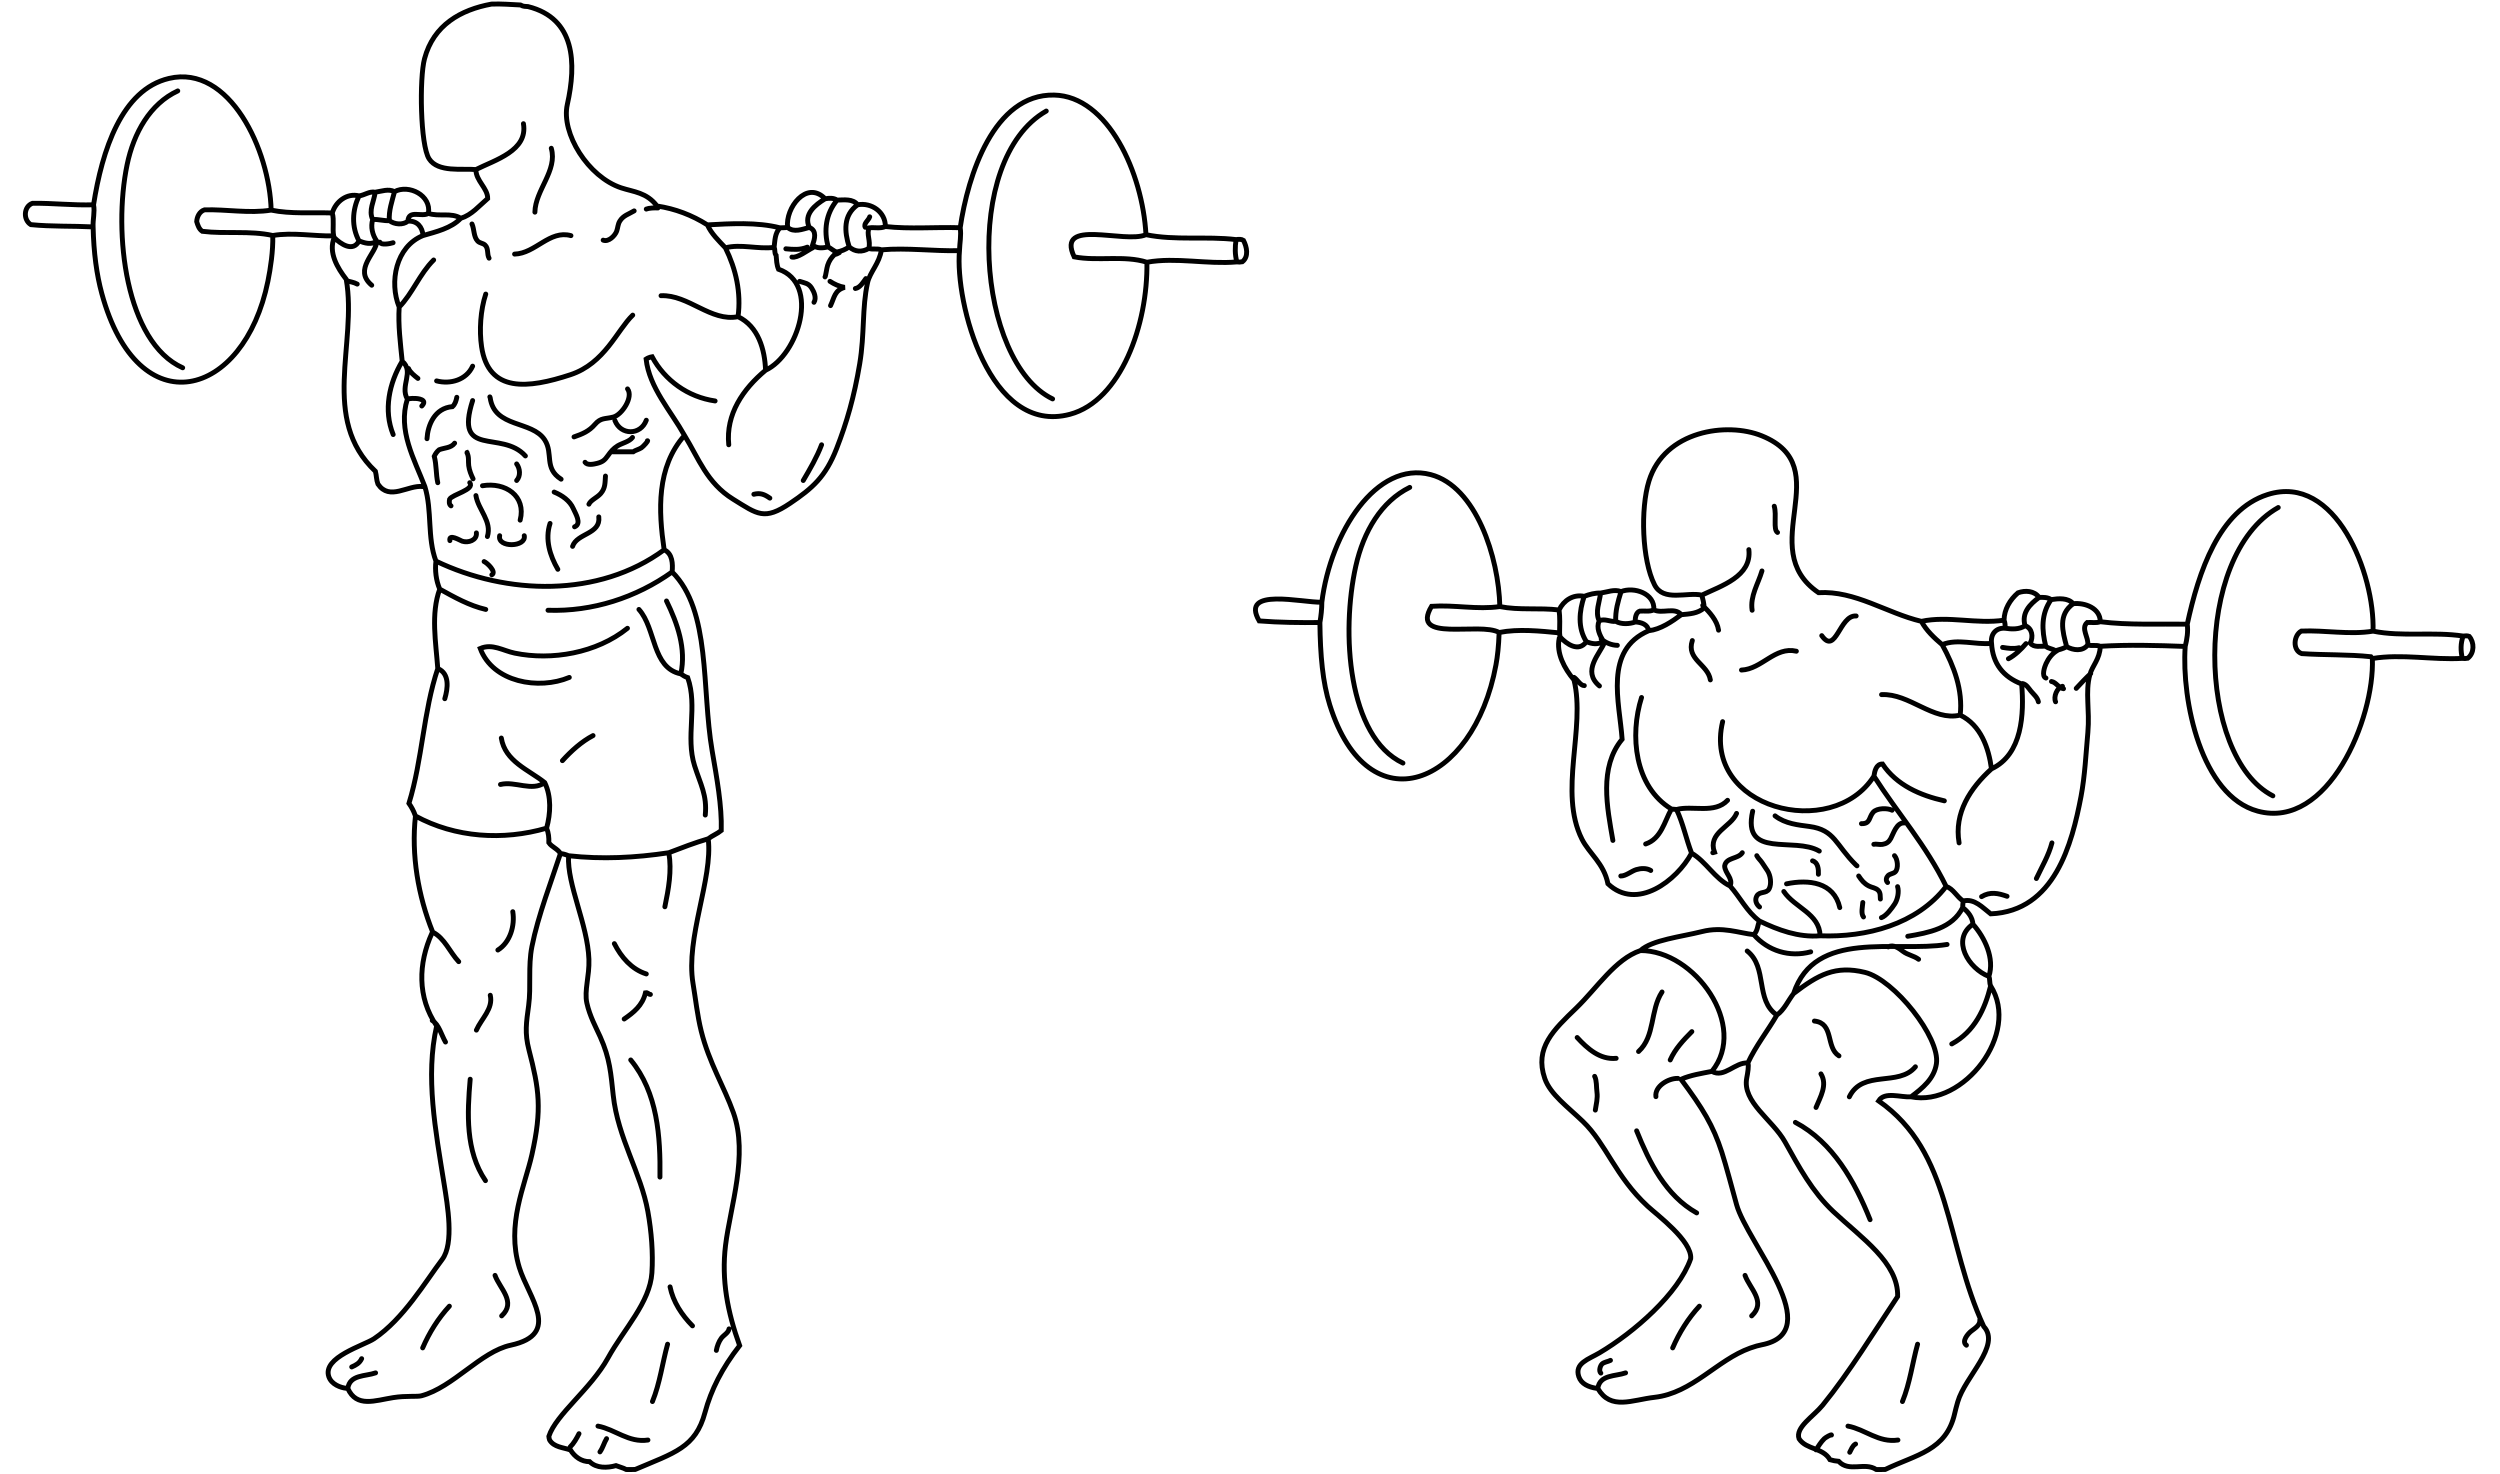 <?xml version="1.0" encoding="UTF-8" standalone="no"?>
<svg
   xmlns:dc="http://purl.org/dc/elements/1.1/"
   xmlns:cc="http://creativecommons.org/ns#"
   xmlns:rdf="http://www.w3.org/1999/02/22-rdf-syntax-ns#"
   xmlns:svg="http://www.w3.org/2000/svg"
   xmlns="http://www.w3.org/2000/svg"
   xmlns:sodipodi="http://sodipodi.sourceforge.net/DTD/sodipodi-0.dtd"
   xmlns:inkscape="http://www.inkscape.org/namespaces/inkscape"
   version="1.1"
   id="Layer_1"
   x="0px"
   y="0px"
   width="1526px"
   height="900px"
   viewBox="0 0 1526 900"
   enable-background="new 0 0 1526 900"
   xml:space="preserve"
   inkscape:version="0.48.0 r9654"
   sodipodi:docname="Squats.svg"><defs
   id="defs7" /><sodipodi:namedview
   pagecolor="#ffffff"
   bordercolor="#666666"
   borderopacity="1"
   objecttolerance="10"
   gridtolerance="10"
   guidetolerance="10"
   inkscape:pageopacity="0"
   inkscape:pageshadow="2"
   inkscape:window-width="944"
   inkscape:window-height="960"
   id="namedview5"
   showgrid="false"
   inkscape:zoom="0.39010834"
   inkscape:cx="762.49518"
   inkscape:cy="450.27961"
   inkscape:window-x="0"
   inkscape:window-y="0"
   inkscape:window-maximized="0"
   inkscape:current-layer="Layer_1" />
<path
   clip-rule="evenodd"
   d="m 347.049,522.343 c -0.996,17.65 11.65,41.854 12.426,63.187 0.376,10.327 -2.924,19.07 -1.267,26.694 1.745,8.029 5.725,15.226 8.172,20.659 5.94,13.187 6.505,22.568 7.931,35.66 2.86,26.266 16.908,47.242 21.146,70.972 2.194,12.284 3.257,25.448 2.467,37.42 -1.198,18.149 -16.922,34.046 -26.856,52.033 -10.404,18.837 -31.681,34.386 -36.049,47.752 0.079,0.689 0.171,1.565 0.414,2.192 2.627,4.521 8.394,4.606 12.786,6.169 2.603,4.195 6.649,7.131 11.695,7.132 4.195,4.136 10.796,3.873 16.071,2.412 2.08,0.845 4.286,1.279 6.265,2.375 M 57.1,125 c -12.494,0.427 -24.829,-1.072 -37.275,-0.914 -5.436,1.933 -5.756,10.12 -1.012,13.031 12.547,1.261 25.372,0.735 38.02,1.383 M 165.5,128.25 C 164.658,91.816 140.165,39.119 103.143,47.872 74.251,54.704 62.277,91.88 57.1,125 m 108.4,3.25 c 12.054,2.48 24.908,1.323 37.333,1.75 m 16.31,-10.429 c -7.364,-1.882 -14.322,3.511 -16.31,10.429 M 229,117.333 c -3.419,-0.745 -6.508,1.848 -9.857,2.238 m 21.661,-2.592 c -3.677,-1.921 -7.956,-0.191 -11.804,0.355 m 32.5,12.916 c 1.925,-10.99 -11.963,-17.956 -20.696,-13.271 m 40.446,16.271 c -5.707,-3.687 -13.444,-0.823 -19.75,-3 m 19.75,3 c 6.625,-1.991 11.3,-7.669 16.435,-12.078 0.068,-6.351 -7.25,-10.795 -7.185,-17.672 M 300,2.5 c -18.753,3.439 -35.386,12.722 -40.872,33.358 -3.168,11.917 -2.584,52.751 2.797,61.083 5.475,8.476 20.194,5.788 28.575,6.56 M 317.731,3.039 C 311.821,2.776 305.952,2.251 300,2.5 m 17.731,0.539 c 1.658,1.039 3.17,0.84 4.545,0.976 28.969,7.206 29.623,34.624 24.015,59.746 -3.933,17.62 12.739,44.251 32.906,50.915 7.711,2.548 15.477,2.715 21.843,11.07 11.079,1.652 21.301,5.542 30.769,11.524 m 44.262,1.801 c -13.792,-3.568 -30.252,-2.575 -44.264,-1.802 m 44.264,1.802 c 1.557,-0.149 3.145,0.063 4.679,-0.321 m 59.694,-0.472 c 15.005,1.665 30.473,0.254 45.656,0.722 m 113.4,4.25 C 697.469,105.582 676.324,58.695 643.434,58.025 606.535,57.273 590.771,107.114 586.1,139 m 113.4,4.25 c 17.859,3.681 36.802,0.833 55,3 M 410.269,349.115 c 0.46,-4.841 0.282,-11.183 -4.873,-13.532 M 432.3,512 c 2.475,-1.952 5.526,-3.054 7.96,-5.047 0.415,-15.185 -2.706,-31.978 -5.581,-48.743 -6.498,-37.897 -0.631,-85.497 -24.41,-109.095 m -22.538,547.847 c 23.896,-10.199 36.834,-13.289 42.59,-34.752 3.709,-13.83 10.405,-27.083 21.15,-40.871 -7.32,-20.18 -11.189,-40.088 -8.6,-61.197 2.906,-23.688 13.988,-55.065 4.801,-80.921 -5.678,-15.98 -14.807,-30.354 -19.666,-49.894 -2.333,-9.383 -3.36,-19.285 -4.992,-29.054 -4.643,-27.803 12.237,-64.019 9.284,-88.273 M 382.25,897 c 1.827,-0.018 3.655,0.038 5.481,-0.038 m 30.095,-631.179 c 8.649,14.003 13.582,28.958 29.623,38.901 15.068,9.339 19.063,13.164 34.873,2.508 13.601,-9.167 21.584,-16.11 28.337,-33.389 6.159,-15.758 10.736,-31.608 14.079,-51.624 3.12,-18.68 1.369,-34.124 4.821,-49.66 1.438,-6.47 7.212,-11.67 8.441,-20.019 m 0,0 c -2.449,-1.036 -5.218,-0.006 -7.714,-0.857 m -11.953,-0.976 c 3.491,3.184 7.979,3.366 11.952,0.976 M 505.5,150.75 c 1.789,0.928 3.289,2.429 5.2,3.099 2.731,-0.5 5.397,-1.49 7.634,-3.182 M 494,138.833 c 4.831,1.931 3.228,7.07 2.03,10.725 2.676,2.336 6.244,1.839 9.47,1.191 M 480.75,138.75 c 3.668,3.451 9.105,1.136 13.25,0.083 m -17.929,0.238 c -3.149,3.421 -3.01,7.632 -3.571,11.929 m -5.2,75 c 19.992,-9.265 33.613,-52.816 7.898,-61.675 -1.162,-2.734 -1.194,-5.599 -1.46,-8.504 -1.207,-1.374 -0.431,-3.301 -1.238,-4.821 m -5.2,75 c -13.735,11.454 -24.354,26.797 -22.466,45.5 m -41.334,-91 c 16.732,-0.726 30.436,16.133 47,12.8 m -160,-89.8 c 11.582,-5.857 31.869,-11.461 29,-28 m -54.8,83.2 c -8.54,8.416 -12.899,20.479 -21.039,28.735 M 259.333,297 c 4.557,14.747 1.334,31.069 6.767,45.5 m 0,0 c 43.108,20.733 99.359,22.582 139.296,-6.917 m 12.43,-69.8 c -17.16,19.358 -15.93,45.898 -12.43,69.801 M 436.5,244.75 c -16.588,-2.381 -30.734,-12.57 -38.469,-26.993 -1.212,0.192 -2.913,0.892 -3.661,1.415 1.965,17.502 15.208,31.774 23.456,46.611 M 56.833,138.5 c 0.343,15.767 2.17,29.152 5.294,40.643 22.237,81.794 86.937,64.037 101.401,-7.483 1.572,-7.769 3.224,-18.48 2.971,-27.909 M 165.5,128.25 c -13.399,2.15 -27.155,-0.545 -40.675,-0.164 -3.032,0.98 -4.585,4.196 -4.763,7.173 0.65,2.188 1.419,4.601 3.424,5.937 14.187,1.735 29.103,-0.544 43.014,2.555 M 585.667,153 c -2.843,31.655 18.277,113.052 67.476,99.872 30.992,-8.302 47.572,-54.701 46.929,-92.801 M 699.5,143.25 c -12.963,5.709 -55.05,-10.432 -43.823,13.533 14.538,2.793 30.453,-1.12 44.394,3.289 M 229,117.333 c -0.636,5.57 -4.175,11.013 -1.5,16.667 m 10.167,0.667 c -3.409,0.269 -6.741,-0.946 -10.167,-0.667 m 13.304,-17.021 c -1.476,5.859 -3.627,11.659 -3.138,17.688 m 0.001,0 c 3.007,2.35 8.307,2.857 11.333,0.333 m 254.667,-13.667 c -6.09,3.691 -13.366,9.506 -9.667,17.5 m 9.667,-17.5 c -11.362,-11.714 -24.376,5.756 -22.917,17.417 M 219.143,119.571 c -4.176,8.842 -4.633,18.848 -0.007,27.474 m 0,0 c 3.393,1.327 7.577,2.595 10.837,0.139 M 227.5,134 c -1.345,4.47 -0.182,9.423 2.474,13.184 M 203.667,144 c 0.111,0.333 0.222,0.667 0.333,1 m 0,0 c 3.765,3.858 11.53,9.196 15.136,2.045 m 291.819,-24.909 c -6.955,8.41 -8.141,18.535 -5.455,28.614 m 5.455,-28.614 c -2.208,-1.409 -4.835,-1.231 -7.288,-0.803 M 523.5,125 c -8.907,6.347 -8.081,16.421 -5.167,25.667 M 523.5,125 c -2.852,-3.813 -8.343,-2.924 -12.545,-2.864 M 56.833,138.5 C 56.59,133.974 57.97,129.452 57.1,125 m 483.344,13.278 c -3.1,1.392 -6.589,0.395 -9.862,0.793 -1.891,3.524 1.063,8.4 -0.296,12.571 m 10.158,-13.364 C 540.487,129.357 531.92,123.475 523.5,125 m -319.833,19 c -12.369,0.223 -24.931,-2.287 -37.167,-0.25 m 37.167,0.25 c -0.845,-4.655 0.398,-9.459 -0.833,-14 m 55.38,13.786 c 7.884,-2.293 17.245,-4.419 23.036,-10.536 m -19.75,-3 c -4.125,2.486 -12.187,-2.452 -12.5,4.75 m -19.026,12.184 c 0.208,7.07 -14.665,17.246 -3.074,26.916 M 204,145 c -3.654,9.16 1.918,18.452 7.343,25.498 6.85,39.218 -16.054,85.18 17.816,117.204 0.657,2.562 0.578,5.28 1.534,7.767 7.136,10.575 18.314,0.366 27.507,1.53 0.378,0 0.756,0 1.134,10e-4 M 245.5,220.5 c 7.553,6.296 -1.535,15.104 3.155,23.067 -6.02,19.221 4.301,36.812 10.678,53.433 M 245.5,220.5 c -7.975,13.394 -11.522,29.924 -5.5,44.75 m 3.661,-77.814 c -0.71,11.014 0.779,22.242 1.839,33.064 m 12.714,-76.714 c -16.625,6.728 -20.734,28.444 -14.553,43.65 m 14.553,-43.65 C 257.852,138.555 254.615,134.605 249,135 m 223.5,16 c -9.892,1.255 -20.353,-2.208 -29.704,0.278 m -10.988,-14.009 c 2.351,5.369 7.015,9.762 10.989,14.009 M 585.667,153 c -15.911,0.393 -31.85,-1.876 -47.667,-0.5 m 47.667,0.5 c 0.132,-4.649 1.164,-9.392 0.434,-14 M 755,159.875 c -18.321,1.606 -36.948,-3.015 -54.929,0.196 M 754.5,146.25 c -0.698,4.565 -0.766,9.185 0.5,13.625 m 0,0 c 0.916,0.135 2.193,0.15 3.29,-0.068 4.114,-3.176 2.746,-9.167 0.71,-13.09 -1.207,-0.796 -2.867,-0.675 -4.5,-0.467 M 467.3,226 c -0.444,-12.634 -4.381,-26.739 -16.8,-32.7 m 0,0 c 1.944,-14.649 -1.236,-28.971 -7.704,-42.022 M 268.415,359.606 c 8.883,4.879 17.983,10.071 28.085,12.394 m -28.085,-12.394 c -5.512,14.998 -2.338,32.61 -1.196,48.487 M 271.5,426.5 c 1.849,-6.171 3.132,-15.384 -4.281,-18.406 m 0,0 c -8.884,26.516 -9.314,55.234 -17.595,82.27 1.563,2.252 2.876,4.646 3.793,7.269 0.059,0.151 0.118,0.302 0.177,0.453 m 0,-0.001 c 24.196,13.241 53.559,15.143 80.049,7.415 m 0,0 c 2.443,-8.959 2.96,-19.309 -1.143,-27.8 m -27,1.133 c 8.98,-2.18 19.258,4.5 27,-1.133 M 306,450.5 c 2.269,14.304 16.634,19.327 26.5,27.2 m 1.143,27.8 c 1.187,2.809 1.472,5.86 1.37,8.88 1.764,2.68 5.398,3.686 7.071,6.62 m 4.965,1.343 c -1.967,-0.82 -3.293,-1.164 -4.965,-1.343 M 334.5,372.5 c 27.015,0.929 53.844,-7.675 75.769,-23.385 M 266.1,342.5 c -0.687,5.61 0.059,11.803 2.315,17.106 M 280,587 c -5.469,-5.801 -8.56,-14.345 -15.872,-18.035 M 212.3,847.5 c -0.282,-0.027 -0.563,-0.054 -0.845,-0.081 -3.479,-0.348 -9.158,-2.329 -10.761,-7.141 -3.944,-11.834 21.456,-18.985 27.625,-23.121 17.917,-12.013 31.425,-34.936 41.58,-48.37 7.371,-9.75 3.274,-33.028 1.117,-46.514 -5.11,-31.952 -11.506,-65.182 -4.472,-96.068 -11.96,-17.433 -11.222,-38.201 -2.899,-56.565 0.161,-0.225 0.322,-0.45 0.483,-0.675 M 229.25,838 c -6.109,2.184 -15.764,0.979 -16.95,9.5 m 0,0 c 5.356,11.942 16.664,7.33 27.734,5.6 8.057,-1.26 14.522,-0.386 17.24,-1.115 19.396,-5.207 36.149,-26.926 54.484,-30.877 31.401,-6.768 10.815,-29.122 5.233,-47.389 -8.085,-26.455 3.428,-49.895 7.688,-68.929 6.253,-27.934 4.418,-39.864 -1.807,-63.933 -2.693,-10.414 -1.581,-16.738 -0.193,-27.067 1.568,-11.678 -0.399,-23.775 2,-36 3.692,-18.814 12.376,-41.247 17.405,-56.79 m -88.49,-22.915 c -2.607,23.855 1.629,48.714 10.534,70.88 M 405.833,553.5 c 2.226,-10.795 4.315,-21.987 2.417,-33 m -61.201,1.843 c 20.26,2.294 40.945,1.24 61.201,-1.843 M 432.3,512 c -8.114,2.383 -16.213,5.484 -24.05,8.5 M 108.5,55.5 C 91.604,63.355 81.619,81.082 77.58,100.541 68.906,142.336 76.812,209.001 111.5,224.5 M 638.643,67.786 C 586.69,97.515 596.266,221.124 642.5,243.5 m -316,-114 c 0.248,-13.507 13.94,-25.334 10,-39 m 12,53.333 c -13.038,-3.629 -21.673,10.909 -34.4,11.267 m -17.6,24.4 c -3.208,9.706 -4.019,22.151 -2.553,32.102 4.186,28.404 28.421,25.626 54.228,17.134 20.95,-6.894 28.522,-27.26 38.039,-36.378 M 266.5,232.5 c 8.426,2.218 18.214,-0.589 22,-9 m 86.833,33.167 c 3.545,9.188 15.729,9.151 19.167,-0.167 m -52,36 c -10.607,-6.739 -4.612,-15.609 -9.993,-23.964 -7.746,-12.03 -30.705,-7.105 -33.316,-25.804 -0.064,-0.161 -0.127,-0.321 -0.191,-0.482 m -20.167,0.25 c -0.409,2.07 -1.015,4.249 -2.648,5.71 -10.859,0.843 -15.089,11.285 -15.542,19.576 M 288.5,244.5 c -11.321,35.627 17.642,17.611 32.2,33.8 m -43.2,-7.8 c -2.139,2.997 -6.27,2.792 -9.446,4.024 -1.3,1.053 -2.283,2.472 -2.986,3.975 1.399,5.283 0.999,10.955 2.146,16.144 M 490.3,293.3 c 4.138,-7.054 8.301,-14.157 11.2,-21.8 m -184,46 c 3.836,-14.865 -9.126,-23.34 -23,-21 m 566,1 c -17.334,8.574 -28.164,26.766 -32.92,48.041 -9.068,40.564 -4.865,104.349 28.777,120.246 M 297.5,327.5 c 2.898,-9.38 -5.564,-16.252 -7,-25 m 1100.143,7.286 c -52.444,29.496 -49.801,152.196 -3.285,176 M 1083,309 c 1.6,5.434 -0.799,14.241 2,16 m -735.5,8.5 c 2.608,-8.051 17.294,-7.38 16,-18 m -29.75,4 c -3.194,9.809 -0.035,19.765 4.75,28 M 305,327 c -1.585,7.53 16.424,7.034 15,0 m 755.5,21.5 c -2.337,7.95 -7.32,15.351 -6,24 m -639,125 c 1.168,-12.148 -2.906,-18.668 -6.523,-30.082 -5.636,-17.784 1.989,-36.009 -4.195,-53.787 -1.644,-0.565 -2.95,-1.385 -4.218,-2.292 M 390,372 c 10.505,11.731 7.873,35.696 25.564,39.339 m 0,0 c 3.418,-15.353 -2.083,-30.867 -8.731,-44.505 M 1112,388 c 8.62,12.244 10.857,-12.82 21,-12 m -750,7.5 c -18.818,15.188 -46.245,19.831 -68.79,15.179 -7.225,-1.491 -13.631,-6.022 -21.074,-2.84 7.708,20.691 35.739,25.497 54.364,17.661 M 1033,391 c -3.828,11.613 9.491,14.422 11,24 m 52.5,-17.5 c -13.022,-3.071 -21.071,10.991 -33.5,11.5 m -701,40 c -7.073,3.688 -13.342,9.412 -18.7,15.3 m 716.7,32.2 c -3.326,8.282 -17.786,11.739 -13.494,23.7 -0.336,0.1 -0.671,0.2 -1.006,0.3 m 24.333,-25.333 c -6.581,29.398 25.423,15.306 40.667,24.333 m 23,9 c -0.2,-0.165 -0.399,-0.33 -0.6,-0.495 -12.61,-12.468 -12.8,-21.394 -28.422,-23.53 -6.698,-0.916 -14.671,-1.578 -20.979,-6.475 M 1243,536.25 c 3.365,-7.166 7.508,-14.092 9.5,-21.75 M 1123,554 c -3.561,-15.637 -19.068,-17.303 -32.5,-14.5 m -786.6,40.4 c 7.551,-4.707 10.477,-14.973 9.1,-23.4 m 62,19.5 c 4.132,8.172 10.501,15.674 19.5,18.5 m 605.667,47.333 c 10.202,-9.244 6.979,-25.131 14.333,-36.333 m -723.714,23.286 c 3.029,-6.943 10.383,-13.059 8.464,-21.286 M 397,607 c -1.278,-0.055 -1.385,-1.282 -3,-1 -1.84,7.826 -7.294,12.039 -13,16 m 741.5,22.5 c -8.184,-5.075 -2.85,-19.986 -15,-21.25 m -74.8,6.45 c -5.138,5.17 -10.201,10.544 -13.2,17.3 m -56.8,-13.7 c 6.229,6.766 13.967,13.683 23.8,12.7 M 402.833,718.5 C 403.169,693.778 401.41,666.941 385,647 m 784.167,4.167 c -10.156,12.346 -32.152,1.528 -40.334,18.333 M 1108.5,676 c 2.582,-6.384 7.139,-13.68 3,-20.5 M 287,658.75 c -1.791,20.806 -2.965,43.792 9.333,61.917 M 1141.5,744.5 c -9.302,-23.213 -22.695,-47.27 -45.6,-59.4 m -96.9,5.15 c 7.753,19.308 17.8,39.511 36.643,50.107 m -729.429,62.857 c 9.157,-8.515 -1.218,-16.746 -4.048,-24.714 m 767.048,24.714 c 9.157,-8.515 -1.218,-16.746 -4.047,-24.714 M 409,785.5 c 1.838,9.11 7.2,17.255 13.7,23.8 m -148.4,-12 c -6.861,7.455 -12.292,16.144 -16.3,25.45 m 779.3,-25.45 c -6.861,7.454 -12.292,16.144 -16.3,25.45 M 398.25,855.5 c 4.591,-11.275 6.038,-23.424 9.25,-35 m 753.75,35 c 4.591,-11.275 6.038,-23.424 9.25,-35 m -805.5,50 c 10.484,1.962 18.763,10.289 30.5,8.5 m 732.5,-8.5 c 10.484,1.962 18.764,10.289 30.5,8.5 M 975.3,847.5 c 7.865,13.603 20.942,6.955 34.635,5.424 23.123,-2.585 37.98,-22.738 58.372,-30.051 2.972,-1.066 5.144,-1.64 6.934,-1.981 40.784,-7.772 -8.773,-62.157 -15.241,-85.6 -2.607,-9.449 -6.407,-23.903 -9.004,-31.968 -5.257,-16.327 -11.684,-26.836 -24.906,-44.542 6.015,-2.603 12.603,-3.563 18.851,-4.818 M 806.848,367.587 c -11.832,0.409 -50.24,-9.399 -38.227,11.425 12.287,0.964 24.652,1.093 37.046,0.988 M 915.5,370.25 c -0.661,-30.022 -14.468,-73.316 -42.2,-80.555 -33.112,-8.643 -61.124,35.229 -66.452,77.892 M 915.5,370.25 c 11.804,2.377 24.199,0.61 36.167,2.083 M 967,364 c -6.631,-1.368 -12.571,2.433 -15.333,8.333 M 977,362 c -3.444,-0.12 -6.831,0.808 -10,2 m 22.5,-2.9 c -4.133,-1.593 -8.378,0.315 -12.5,0.9 m 32.5,10.25 c 0.738,-10.046 -12.107,-14.248 -20,-11.15 m 36.777,14.104 c -4.065,-4.842 -11.551,-0.377 -16.777,-2.954 m 16.777,2.954 c 4.838,-0.454 10.236,-0.664 13.953,-4.188 -0.108,-2.583 -0.771,-5.223 -1.423,-7.747 m 134.001,16 c -21.442,-5.107 -40.277,-18.814 -62.793,-17.508 -39.815,-27.198 12.691,-76.621 -34.694,-95.767 -21.187,-8.561 -59.246,-3.236 -68.81,27.658 -5.216,16.849 -4.246,48.202 3.417,63.29 5.4,10.632 19.857,4.273 28.88,6.327 m 184.469,15.287 c -16.764,2.534 -34.129,-2.828 -50.47,0.713 m 71.86,-14.602 c -2.897,-4.122 -8.527,-4.413 -12.891,-2.816 -4.901,4.221 -8.429,10.15 -8.499,16.706 M 1252,366 c -2.028,-1.479 -4.902,-1.418 -7.333,-1.333 m 20.833,3.833 c -3.201,-3.718 -9.039,-3.201 -13.5,-2.5 m 30,13.5 c 17.396,2.175 35.401,1.231 53.1,1.5 m 113.4,4.25 c 1.179,-34.582 -22.663,-96.667 -64.366,-83.371 -29.708,9.471 -42.163,47.422 -49.034,79.121 m 113.4,4.25 c 17.878,3.596 36.862,0.241 55,3 m -305.182,161.704 c -0.169,1.376 -0.264,2.921 -0.318,4.046 m 6.27,10.115 c -0.244,-4.158 -3.012,-7.729 -6.27,-10.115 m 16,42 c 3.599,-10.952 -2.482,-23.771 -9.73,-31.885 M 1214,596 c 0.806,1.831 0.237,3.927 1.082,5.772 M 952.27,388.808 c -0.173,0.262 -0.346,0.523 -0.519,0.785 -1.905,9.157 3.182,18.502 9.01,25.422 7.261,29.419 -9.593,68.422 4.853,97.195 4.458,8.878 13.336,14.639 15.879,27.253 17.665,16.797 42.074,-1.949 51.046,-18.693 m -10e-4,0 c -3.376,-8.833 -5.128,-18.038 -9.196,-26.664 m -3.114,-0.265 c 1.11,0.111 2.241,0.2 3.114,0.265 m -18.842,21.061 c 9.508,-3.195 11.416,-13.649 15.728,-21.326 M 1002,425.75 c -7.291,23.021 -4.342,54.399 18.228,68.091 m 3.114,0.264 c 9.864,-2.563 23.309,2.813 31.158,-5.605 m -21.962,32.27 c 8.831,5.123 14.155,15.558 23.483,20.035 M 1063.5,520.5 c -2.52,3.943 -9.955,2.711 -10.777,8.11 0.146,4.42 5.376,7.632 3.299,12.194 m -10e-4,10e-4 c 6.117,6.881 10.298,15.679 17.957,21.391 m 10e-4,-10e-4 c 11.379,5.465 23.801,10.129 37.021,9.019 m 0,0 c -0.354,-13.61 -15.493,-17.088 -22.167,-27.047 M 1111,571.214 c 28.189,1.049 58.898,-6.764 76.929,-30.143 m 0,0 c -12.151,-24.989 -29.491,-44.489 -44.088,-67.299 M 1051.5,440.5 c -12.605,53.081 66.771,73.47 92.341,33.272 m 42.992,15.061 c -14.557,-3.254 -29.191,-9.536 -37.781,-22.49 -3.852,-0.019 -4.772,4.414 -5.211,7.43 m 54.477,76.181 c -3.899,-2.481 -5.938,-7.377 -10.39,-8.883 m 10.39,8.883 c 7,-1.683 11.871,4.12 16.791,7.862 39.105,-1.67 49.635,-42.787 55.154,-71.714 2.305,-12.076 3.05,-26.447 4.165,-39.048 1.224,-13.815 -1.706,-24.374 1.203,-35.155 1.544,-5.719 6.129,-9.487 6.368,-17.399 m 10e-4,0 c -2.435,-1.025 -5.178,-0.028 -7.667,-0.833 m -12.833,1.083 c 3.992,2.188 9.708,3.065 12.833,-1.083 m -25.583,0.833 c 1.645,1.507 4.124,1.413 5.887,2.722 2.371,-0.719 4.692,-1.233 6.863,-2.472 m -45.909,74.568 c 18.901,-8.787 19.975,-33.651 18.424,-51.812 -11.298,-4.313 -17.733,-12.55 -18.372,-24.792 m -0.052,76.604 c -12.888,11.717 -22.927,26.833 -19.758,45.182 M 1148.5,424 c 17.088,-0.846 31.426,16.431 48,12.5 m -157.692,-73.231 c 11.753,-5.659 30.574,-11.388 28.692,-27.769 m -61.125,49.5 c 7.217,-0.776 14.27,-5.635 19.902,-9.796 M 1006.375,385 c -27.559,11.878 -17.804,43.558 -16.229,66.238 -14.209,17.11 -9.124,41.729 -5.646,61.762 m -5.823,-121.618 c 0.241,0.221 0.481,0.442 0.723,0.663 -2.585,6.865 -14.122,17.466 -3.1,26.655 M 805.667,380 c 0.206,20.09 1.699,36.496 6.027,50.308 23.469,74.895 87.802,49.659 101.434,-24.45 0.962,-5.227 1.647,-11.273 1.943,-19.787 M 915.5,370.25 c -13.719,2.001 -27.757,-1.154 -41.671,-0.165 -13.445,22.553 29.472,9.307 41.242,15.986 m 418.777,8.516 c -2.32,32.914 9.744,91.198 44.28,100.536 42.828,11.58 71.384,-56.265 69.963,-93.168 m 0.409,-16.705 c -14.441,2.362 -29.244,-0.686 -43.779,-0.05 -4.759,2.643 -5.438,11.769 0.214,13.76 14.027,0.955 28.433,0.425 42.245,1.898 0.304,0.365 0.607,0.731 0.911,1.097 M 977,362 c -0.612,5.573 -3.443,11.42 -0.863,16.955 m 10.113,0.295 c -3.373,0.479 -6.681,-1.905 -10.113,-0.295 m 10.113,0.295 c 3.402,1.987 8.379,1.672 12.036,0.393 M 989.5,361.1 c -1.87,5.979 -3.57,11.783 -3.25,18.15 M 1224,383.5 c -0.066,-1.32 -0.017,-3.339 -0.723,-4.944 M 1224,383.5 c 3.904,0.588 8.818,0.8 12.1,-1.6 M 967,364 c -3.077,9.028 -4.06,19.248 1.333,27.667 m 0,0 c 3.298,1.393 7.276,2.088 10.344,-0.284 m -2.54,-12.428 c -1.901,4.301 0.341,8.778 2.54,12.428 m -26.706,-5.059 c 0.013,0.701 0.169,1.838 0.299,2.484 m 0,0 c 3.978,4.334 11.34,9.562 16.063,2.859 M 1236.1,381.9 c 4.514,1.663 5.053,6.878 3.19,10.668 2.273,2.931 6.295,1.64 9.46,1.932 m -4.083,-29.833 c -5.595,4.144 -10.86,9.421 -8.567,17.233 M 1252,366 c -6.195,8.749 -5.735,18.68 -3.25,28.5 m 16.75,-26 c -9.396,6.708 -6.541,16.874 -4,26.25 M 805.667,380 c 0.711,-4.096 1.176,-8.279 1.181,-12.413 M 1282,379.5 c -2.55,0.976 -5.339,0.273 -7.981,0.468 -4.099,3.635 1.106,9.195 0.314,13.699 M 1282,379.5 c 0.01,-8.328 -9.446,-11.774 -16.5,-11 m -313.529,17.824 c -12.055,-1.178 -25.001,-2.545 -36.899,-0.252 m 36.899,0.252 c 0.094,-4.553 0.269,-9.4 -0.304,-13.99 M 1006.375,385 c -0.605,-3.997 -4.664,-5.15 -8.089,-5.357 m 11.214,-7.393 c -2.665,1.291 -5.723,0.517 -8.565,0.776 -2.183,0.721 -2.724,3.604 -2.828,5.622 0.06,0.332 0.12,0.664 0.18,0.996 m 217.356,13.07 c -9.903,0.989 -20.686,-3.065 -30.143,0.786 m 38.5,-10 c -5.736,-0.501 -9.088,3.69 -8.357,9.214 m -42.835,-13.445 c 2.983,5.562 7.873,10.141 12.692,14.231 m 148.348,1.087 c -17.202,-0.638 -34.681,-1.134 -51.848,-0.087 m 51.848,0.087 c 1.104,-4.383 1.851,-9.104 1.252,-13.587 m 167.9,20.875 c -18.293,1.059 -36.812,-2.886 -54.909,0.08 M 1503.5,388.25 c -1.618,4.586 -1.549,8.932 -0.5,13.625 m 0,0 c 0.916,0.135 2.193,0.15 3.29,-0.068 4.134,-3.158 4.124,-9.724 0.872,-13.401 -1.022,-0.397 -2.377,-0.311 -3.662,-0.156 m -287.909,81.068 c -1.665,-12.775 -6.53,-26.752 -19.091,-32.818 m 0,0 c 1.697,-15.292 -3.725,-29.744 -11,-43 m -19,276 c 7.095,-5.373 14.115,-11.042 15.488,-20.229 2.391,-15.987 -25.864,-51.452 -43.662,-55.745 -18.038,-4.351 -28.385,1.345 -43.511,12.921 M 1166.5,669.5 c 32.166,6.4 66.947,-38.811 48.582,-67.728 m -23.725,35.442 c 13.947,-7.517 20.209,-21.255 23.725,-35.441 M 1164.5,571.5 c 12.513,-2.107 27.291,-4.809 33.5,-17.5 m -127.5,16.5 c 2.472,-2.288 2.226,-5.536 3.479,-8.305 m -3.479,8.305 c 8.78,10.037 21.919,13.971 34.75,10.5 m -34.75,-10.5 c -9.282,-1.012 -18.933,-5.053 -31.572,-1.875 -12.734,3.202 -30.529,5.12 -37.595,11.598 m 43.606,73.741 c 22.518,-27.796 -10.541,-73.923 -43.606,-73.741 m 43.606,73.741 c 7.448,4.32 14.269,-5.774 21.943,-5.123 M 1084.6,619.6 c -5.577,9.636 -12.891,18.833 -17.717,29.241 M 1066.5,580.5 c 12.622,10.05 4.707,30.002 18.1,39.1 m 0,0 c 4.626,-3.336 6.802,-8.773 10.216,-13.152 M 1188.5,576.5 c -31.762,5.096 -80.639,-9.61 -93.685,29.947 m 109.455,-42.332 c -13.619,9.461 -2.591,27.225 9.73,31.885 M 992.25,838 c -6.108,2.184 -15.764,0.979 -16.95,9.5 m 26.033,-267.277 c -15.366,5.186 -26.408,22.737 -39.213,35.12 -13.646,13.196 -25.669,24.173 -19.179,42.986 3.316,9.617 13.998,17.28 23.241,26.188 14.351,13.827 19.762,33.448 39.581,51.801 5.497,5.091 27.185,21.202 26.241,31.959 -7.38,21.361 -34.615,45.021 -55.708,57.521 -6.604,3.914 -15.31,6.282 -12.604,14.481 1.493,4.522 6.063,6.417 10.762,7.141 0.281,0.027 0.563,0.054 0.845,0.081 M 1145.25,897 c -7.086,-4.756 -16.506,1.909 -22.932,-5.007 -1.778,-0.135 -3.576,-0.479 -5.282,-0.976 -4.379,-7.546 -14.323,-5.936 -18.886,-12.765 -2.45,-6.973 8.684,-13.536 14.374,-20.493 16.308,-19.94 32.021,-45.75 45.796,-66.379 0.518,-20.663 -21.95,-35.593 -39.189,-51.787 -13.012,-12.223 -21.027,-27.308 -29.512,-42.477 -7.73,-13.822 -26.252,-24.351 -23.403,-39.141 0.553,-2.867 1.404,-7.688 0.667,-9.136 M 1145.25,897 c 1.826,-0.021 3.655,0.047 5.48,-0.038 m 0,0 c 18.738,-9.05 37.339,-11.455 42.418,-34.208 0.436,-1.95 1.078,-4.328 1.851,-7.046 4.374,-15.387 26.649,-34.428 15.876,-46.046 -23.609,-50.969 -19.226,-106.349 -64.176,-137.691 3.756,-5.909 13.555,-1.986 19.801,-2.471 M 483.388,156.919 c 3.368,0.772 9.604,-4.225 12.795,-5.724 m -16.499,0.673 c 4.526,0.434 8.636,0.826 13.132,-1.01 m 19.529,3.367 c -0.717,0.5 -2.033,1.021 -2.966,1.152 -2,2.017 -3.183,3.655 -4.188,6.593 -0.568,1.661 -1.24,6.84 -1.6,7.071 m 27.273,-36.702 c -0.618,2.147 -4.014,4.178 -2.694,6.398 m -6.061,37.375 c 2.803,-0.409 4.926,-4.032 6.398,-6.061 m -31.651,14.478 c 1.658,-2.645 0.051,-6.354 -1.432,-8.688 -1.952,-3.076 -4.131,-3.002 -7.323,-4.106 m 18.857,14.815 c 2.331,-4.855 2.448,-9.441 8.653,-11.122 -3.399,-0.549 -6.427,-1.99 -8.989,-3.694 M 401.565,126.95 c -1.916,-0.142 -5.564,0.027 -7.071,0.673 m -176.437,45.793 c -2.15,-1.186 -4.158,-1.326 -6.397,-2.02 m 20.202,-23.57 c 0.569,1.965 6.224,0.967 8.081,0.336 m 48.15,-11.447 c 1.44,3.179 0.946,7.774 3.447,10.411 1.291,1.361 3.177,1.238 4.467,2.393 2.351,2.103 1.094,5.541 2.523,8.072 m -49.158,67.343 c 0.861,2.268 3.71,4.499 5.724,6.061 m 2.357,16.836 c 3.847,-3.91 -2.247,-4.702 -4.818,-4.622 -0.425,-0.126 -2.694,0.159 -3.937,0.244 m 101.687,23.234 c 5.181,-1.794 9.146,-3.428 12.749,-7.617 3.676,-4.273 6.168,-3.175 11.266,-4.507 5.207,-1.361 12.389,-12.178 8.646,-17.17 m -25.927,44.782 c 1.345,2.037 5.348,1.182 7.408,0.655 3.374,-0.864 4.654,-2.028 6.471,-4.612 1.71,-2.433 3.384,-4.458 5.979,-6.06 2.641,-1.63 7.27,-2.585 9.099,-5.134 m -12.122,8.754 c 4.167,0 8.337,-0.046 12.504,0.016 1.084,-0.869 3.511,-1.438 5.07,-2.458 1.141,-0.746 4.602,-4.595 3.639,-4.293 m -79.801,24.244 c 2.529,-2.736 2.081,-7.272 0,-10.102 m -30.304,-6.734 c 0.213,-0.319 -0.134,-0.281 -0.109,-0.286 1.461,2.614 0.793,5.345 1.137,8.03 0.366,2.863 1.457,5.615 2.676,8.081 m -2.02,2.358 c 3.248,4.251 -10.729,7.157 -12.317,10.102 -0.223,1.263 -0.473,3.106 0.869,4.041 m 75.423,12.794 c 4.587,-1.87 0.503,-8.163 -0.758,-11.086 -2.096,-4.859 -6.853,-8.147 -11.701,-10.126 m 21.214,7.407 c 1.045,-2.496 5.089,-4.032 7.245,-6.555 2.878,-3.367 2.544,-6.618 2.856,-10.617 m -94.953,39.394 c -0.892,-4.466 6.307,-0.056 7.474,0.345 3.584,1.233 9.179,-0.452 8.688,-5.059 m 9.428,25.591 c 3.017,-1.723 -2.828,-7.291 -4.714,-8.081 m 174.417,-38.722 c -3.383,-2.377 -5.846,-3.314 -9.765,-2.357 m -188.22,334.356 c -2.32,-3.862 -4.052,-10.866 -8.081,-13.132 M 445,811.151 c -0.389,2.448 -3.274,3.779 -4.73,5.724 -1.49,1.99 -2.591,4.98 -3.014,7.408 m -71.046,61.954 c 1.845,-2.588 2.446,-5.472 4.041,-8.081 m -22.223,5.051 c 2.135,-2.039 4.065,-5.415 5.387,-8.081 M 214.69,834.384 c 2.568,-1.144 4.749,-2.246 6.061,-5.05 M 368.179,146.587 c 3.248,1.329 7.259,-2.731 8.247,-5.505 0.756,-2.122 0.687,-4.126 1.882,-6.083 2.132,-3.492 5.482,-4.266 8.783,-6.273 m 661.922,255.941 c -0.885,-6.009 -5.554,-10.994 -9.667,-15.13 m -61.989,20.382 c 2.4,2.378 6.518,3.971 9.876,3.993 m -26.476,19.543 c 2.007,1.244 3.95,5.122 6.304,5.043 m 258.882,-16.391 c 3.951,-2.088 7.876,-5.836 10.717,-9.246 m -14.289,2.312 c 3.576,0.551 6.4,1.045 10.087,0.21 m 23.324,1.681 c -3.138,1.78 -5.373,4.76 -6.887,8.026 -0.841,1.816 -2.896,7.738 -0.047,8.784 m 27.317,-2.73 c -3.041,2.824 -5.98,5.969 -8.825,9.036 m -23.114,8.194 c -0.555,-2.74 -2.899,-4.515 -4.581,-6.571 -1.451,-1.775 -2.662,-4.032 -5.085,-4.566 m 24.375,1.681 c -3.351,0.769 -5.604,6.432 -4.202,9.456 m -2.523,-12.397 c 2.818,0.432 4.406,4.017 7.355,4.413 m -251.948,110.95 c -2.544,-1.569 -6.063,-1.378 -8.858,-0.525 -2.875,0.876 -6.438,3.967 -9.424,3.887 m 84.684,18.911 c -1.99,-1.628 -2.995,-4.14 -1.743,-6.555 1.702,-3.284 5.955,-1.3 7.632,-4.572 1.584,-3.09 0.765,-8.189 -1.01,-10.937 -1.105,-1.712 -2.26,-3.41 -3.396,-5.085 -0.975,-1.436 -2.409,-2.631 -3.163,-4.161 m 37.612,11.348 c 0.158,-3.052 -0.215,-7.215 -3.572,-8.195 m 41.396,23.324 c -0.202,-1.636 0.266,-3.64 -1.261,-5.253 -1.537,-1.625 -3.835,-1.7 -5.73,-2.686 -3.006,-1.562 -4.418,-3.455 -6.247,-6.141 m 2.522,16.182 c -0.169,2.434 -1.259,6.836 0.42,8.825 m 10.926,0.421 c 2.982,-1.009 6.47,-5.842 8.154,-8.404 1.733,-2.638 2.728,-7.416 1.723,-10.508 m -6.094,-2.522 c -1.34,-1.211 -0.746,-3.212 0.245,-4.203 1.185,-1.186 3.251,-1.166 4.389,-2.26 2.145,-2.063 1.509,-7.841 -0.432,-9.928 m -12.607,-6.934 c 1.3,-0.36 3.584,0.331 5.264,0.046 2.395,-0.406 3.862,-1.35 5.043,-3.524 1.64,-3.022 3.622,-9.928 8.185,-9.55 m -7.355,-7.775 c -2.678,-1.377 -9.247,-1.46 -11.573,1.267 -2.723,3.191 -1.626,7.089 -7.129,6.929 m 88.886,44.338 c -5.408,-1.889 -10.279,-2.965 -15.55,0.21 m -38.453,38.245 c -2.795,-2.146 -6.601,-2.608 -9.508,-4.827 -2.263,-1.727 -5.894,-4.54 -8.984,-2.738 m -128.395,80.274 c -5.73,-0.215 -14.314,4.798 -13.449,11.137 m -31.52,3.362 m -5.464,4.833 c 0.542,-3.556 1.518,-7.2 1.004,-10.932 -0.419,-3.041 -0.08,-7.183 -1.424,-9.661 m 235.136,148.565 c 0.286,3.295 -2.943,5.156 -5.243,6.935 -2.012,1.555 -6.121,6.33 -2.951,8.615 m -82.372,54.844 c 0.066,-0.67 -3.673,1.519 -4.359,2.19 -2.142,2.095 -3.511,4.481 -5.097,6.846 m 24.166,-3.572 c -1.939,1.064 -2.594,3.291 -3.572,5.043 M 983.026,830.363 c -1.494,0.824 -3.896,1.016 -5.146,2.221 -1.12,1.081 -2.094,4.322 -0.738,5.555"
   id="path3"
   inkscape:connector-curvature="0"
   style="fill:none;stroke:#000000;stroke-width:3;stroke-linecap:round" />
</svg>